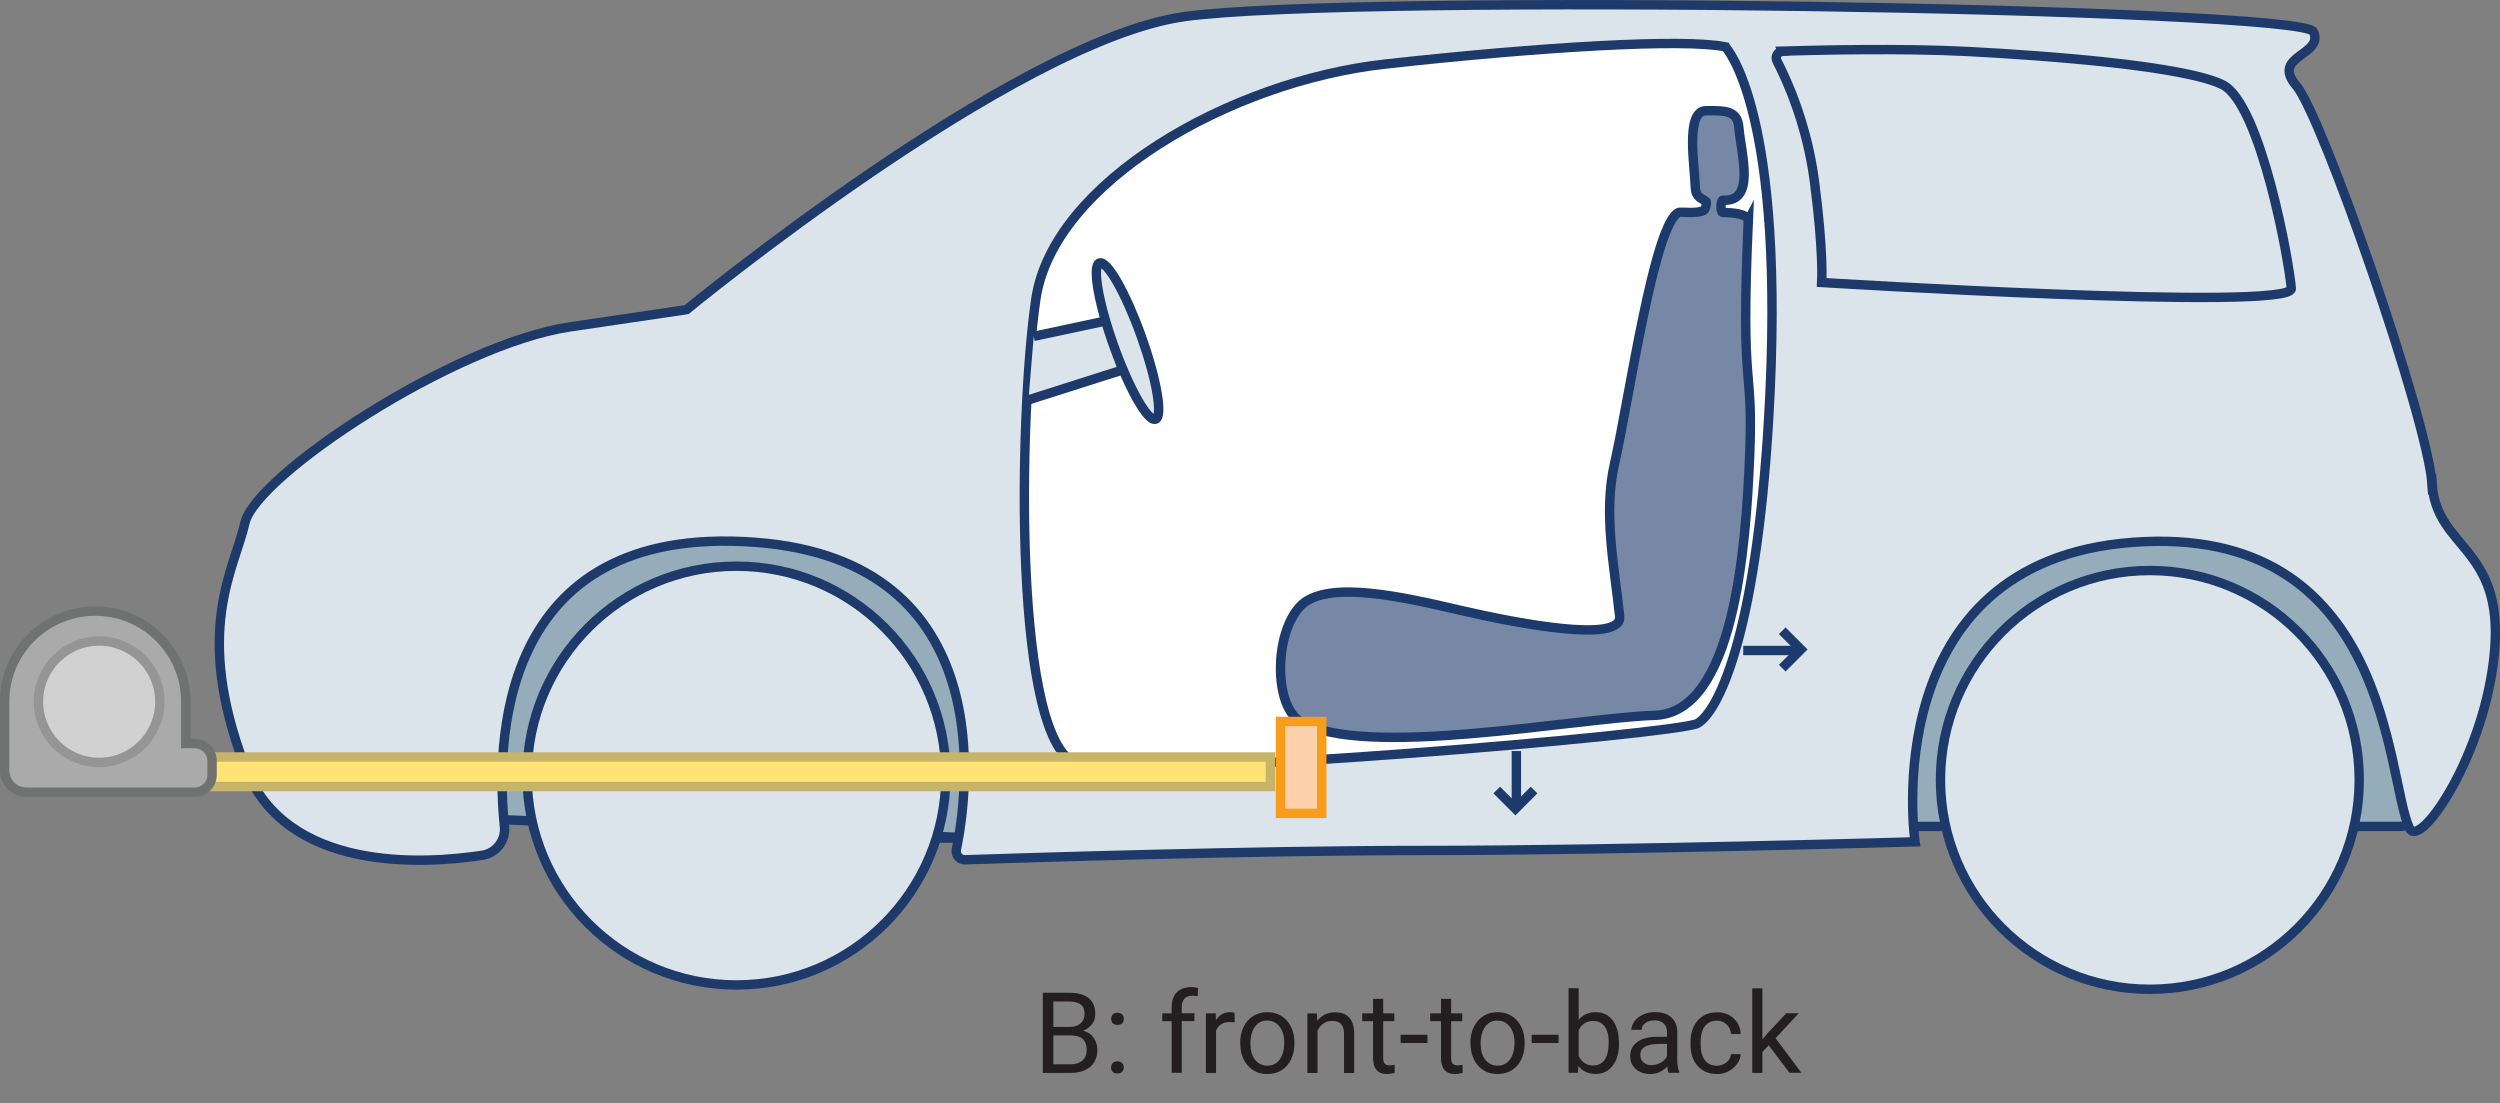 <?xml version="1.0" encoding="UTF-8"?><svg id="Layer_1" xmlns="http://www.w3.org/2000/svg" viewBox="0 0 266.03 117.42"><rect x="0" y="0" width="266.03" height="117.42" fill="#808080" stroke="none"/><defs><style>.cls-1{fill:#95acbb;}.cls-1,.cls-2,.cls-3,.cls-4,.cls-5,.cls-6,.cls-7,.cls-8,.cls-9,.cls-10{stroke-miterlimit:10;}.cls-1,.cls-3,.cls-6,.cls-8{stroke:#1e3a6b;}.cls-2{fill:#aaa;stroke:#707171;}.cls-3{fill:#fff;}.cls-4{fill:rgba(28,58,107,.6);}.cls-4,.cls-10{stroke:#1c3a6b;}.cls-5{fill:#d1d1d1;stroke:#959595;}.cls-6,.cls-10{fill:none;}.cls-11{fill:#231f20;stroke-width:0px;}.cls-7{fill:#fcd1ac;stroke:#f89c1c;}.cls-8{fill:#dbe4eb;}.cls-9{fill:#ffe374;stroke:#c6b46b;}</style></defs><path class="cls-1" d="M198.12,87.94h57.19c1.66,0,2.87-1.56,2.47-3.16l-7.82-31.27c-.24-.95-1.01-1.69-1.97-1.88l-41.22-8.24c-1.26-.25-2.51.47-2.91,1.69l-8.16,24.48c-.09.26-.13.53-.13.8v15.04c0,1.41,1.14,2.55,2.55,2.55Z"/><polygon class="cls-1" points="103.98 89.18 50.32 87.11 41.76 57.76 86.55 49.04 103.98 61.58 103.98 89.18"/><path class="cls-8" d="M258.8,51.53c-.46-6.88-11.69-39.21-14.45-42.42-2.75-3.21,2.98-3.21,1.83-5.73-1.15-2.52-102.04-4.13-120.15-1.61-18.11,2.52-52.97,31.18-52.97,31.18l-12.38,1.83c-12.38,1.83-33.48,15.82-34.62,20.87-1.15,5.04-5.5,11.46,0,25.91,4.32,11.35,19.13,10.39,25.27,9.45,1.48-.23,2.5-1.58,2.35-3.07-.85-8.07-1.12-32.34,26.73-30.23,26.18,1.98,22.53,27,21.36,32.68-.12.58.33,1.12.93,1.1,5.69-.19,30.62-.99,48.8-.99,20.64,0,52.28-.92,52.28-.92,0,0-4.36-29.81,23.16-31.87,27.52-2.06,26.95,25.27,29.47,30.44,1.11,2.28,8.14-7.97,9.05-18.97.92-11.01-6.19-10.78-6.65-17.66Z"/><path class="cls-3" d="M188.2,44.65c-1.39,23.48-5.5,31.18-7.57,32.33-2.06,1.15-58.7,5.96-65.81,4.36-7.11-1.61-6.42-37.15-4.59-49.53,1.83-12.38,20.64-23.16,37.15-24.99,16.51-1.83,31.87-2.75,36.23-1.83.02.05,6.54,6.71,4.59,39.67Z"/><circle class="cls-8" cx="78.37" cy="82.53" r="22.28"/><circle class="cls-8" cx="228.77" cy="82.99" r="22.28"/><polyline class="cls-8" points="109.44 42.55 119.44 39.37 118.01 34.08 110 35.79"/><line class="cls-6" x1="99.64" y1="89.18" x2="102.22" y2="89.18"/><path class="cls-6" d="M189.69,5.46c-.52.02-.84.57-.6,1.03,1.02,1.96,3.18,6.67,3.98,12.76,1,7.58.78,10.81.78,10.81,0,0,50.12,3.1,49.97.65-.15-2.45-3.21-19.72-7.34-21.71s-18.34-3.06-27.06-3.52c-7.1-.37-16.5-.14-19.74-.04Z"/><ellipse class="cls-8" cx="119.98" cy="36.3" rx="1.55" ry="8.83" transform="translate(-5.21 42.61) rotate(-19.72)"/><path class="cls-4" d="M186.03,23.5c.03-.77-1.79-.88-2.7-.89-.3,0-.22-1.33,0-1.31,3.54.25,1.94-4.95,1.71-7.7-.15-1.83-1.34-1.84-3.52-1.82-2.19.03-1.19,5.87-1.12,8.14.04,1.11.66,1.15,1.15,1.52.07.05,0,.85-.29.97-.75.34-2.41.13-2.55.17-2.64.8-5.36,20-6.9,26.74-1.2,5.25-.07,10.6.54,16.26.32,2.95-11.11.71-16.91-.63-5.88-1.36-14.4-3.4-17.14-.38s-2.7,10.46,0,12.15c6.59,4.13,29.42-.33,37.79-.6,8.37-.27,9.7-17.66,10.1-27.72.4-10.07-.99-5.89-.15-24.92Z"/><line class="cls-10" x1="191.54" y1="69.22" x2="185.5" y2="69.22"/><polyline class="cls-10" points="189.65 67.12 191.64 69.11 189.65 71.1"/><line class="cls-10" x1="161.36" y1="85.96" x2="161.36" y2="79.92"/><polyline class="cls-10" points="159.27 84.07 161.26 86.06 163.24 84.07"/><rect class="cls-7" x="136.26" y="76.77" width="4.39" height="9.78"/><path class="cls-11" d="M110.97,114.17v-8.53h2.79c.93,0,1.62.19,2.09.57s.7.95.7,1.7c0,.4-.11.75-.34,1.06s-.54.54-.93.71c.46.13.83.37,1.09.74s.4.79.4,1.29c0,.77-.25,1.37-.74,1.8s-1.2.66-2.1.66h-2.96ZM112.09,109.28h1.7c.49,0,.89-.12,1.18-.37.29-.25.44-.58.44-1,0-.47-.14-.81-.41-1.02-.27-.21-.69-.32-1.25-.32h-1.66v2.72ZM112.09,110.18v3.07h1.86c.52,0,.94-.14,1.24-.41s.45-.65.45-1.12c0-1.03-.56-1.54-1.68-1.54h-1.88Z"/><path class="cls-11" d="M118.23,113.6c0-.19.06-.34.17-.47s.28-.19.5-.19.39.06.51.19.17.28.17.47-.06.33-.17.45-.28.18-.51.18-.39-.06-.5-.18-.17-.27-.17-.45ZM118.24,108.43c0-.19.06-.34.17-.47s.28-.19.5-.19.39.06.51.19.17.28.17.47-.06.33-.17.45-.28.18-.51.18-.39-.06-.5-.18-.17-.27-.17-.45Z"/><path class="cls-11" d="M124.68,114.17v-5.5h-1v-.84h1v-.65c0-.68.18-1.21.54-1.58s.88-.56,1.54-.56c.25,0,.5.03.74.1l-.06.87c-.18-.04-.38-.05-.59-.05-.35,0-.62.1-.81.31s-.29.5-.29.88v.67h1.35v.84h-1.35v5.5h-1.08Z"/><path class="cls-11" d="M131.38,108.8c-.16-.03-.34-.04-.53-.04-.71,0-1.19.3-1.45.91v4.5h-1.08v-6.34h1.05l.02.73c.36-.57.86-.85,1.51-.85.21,0,.37.03.48.08v1.01Z"/><path class="cls-11" d="M131.97,110.94c0-.62.12-1.18.37-1.68s.58-.88,1.02-1.15.93-.4,1.49-.4c.86,0,1.56.3,2.09.9s.8,1.39.8,2.38v.08c0,.62-.12,1.17-.35,1.66s-.57.87-1.01,1.15-.94.41-1.51.41c-.86,0-1.56-.3-2.09-.9s-.8-1.39-.8-2.37v-.08ZM133.06,111.07c0,.7.16,1.27.49,1.69s.76.64,1.31.64.99-.22,1.31-.65.49-1.04.49-1.81c0-.7-.17-1.26-.5-1.69s-.77-.65-1.32-.65-.97.21-1.29.64-.49,1.04-.49,1.83Z"/><path class="cls-11" d="M140.13,107.83l.04.8c.48-.61,1.12-.91,1.9-.91,1.34,0,2.02.76,2.03,2.27v4.19h-1.08v-4.2c0-.46-.11-.79-.31-1.01s-.52-.33-.96-.33c-.35,0-.66.09-.93.28s-.47.43-.62.74v4.52h-1.08v-6.34h1.03Z"/><path class="cls-11" d="M147.19,106.29v1.54h1.18v.84h-1.18v3.94c0,.25.05.45.16.57s.29.19.54.19c.12,0,.3-.02.52-.07v.87c-.29.08-.56.12-.83.12-.48,0-.85-.15-1.1-.44s-.37-.71-.37-1.25v-3.93h-1.15v-.84h1.15v-1.54h1.08Z"/><path class="cls-11" d="M151.9,110.99h-2.86v-.88h2.86v.88Z"/><path class="cls-11" d="M154.42,106.29v1.54h1.18v.84h-1.18v3.94c0,.25.05.45.16.57s.29.19.54.19c.12,0,.3-.02.52-.07v.87c-.29.08-.56.12-.83.12-.48,0-.85-.15-1.1-.44s-.37-.71-.37-1.25v-3.93h-1.15v-.84h1.15v-1.54h1.08Z"/><path class="cls-11" d="M156.47,110.94c0-.62.12-1.18.37-1.68s.58-.88,1.02-1.15.93-.4,1.49-.4c.86,0,1.56.3,2.09.9s.8,1.39.8,2.38v.08c0,.62-.12,1.17-.35,1.66s-.57.87-1.01,1.15-.94.41-1.51.41c-.86,0-1.56-.3-2.09-.9s-.8-1.39-.8-2.37v-.08ZM157.56,111.07c0,.7.16,1.27.49,1.69s.76.64,1.31.64.99-.22,1.31-.65.49-1.04.49-1.81c0-.7-.17-1.26-.5-1.69s-.77-.65-1.32-.65-.97.21-1.29.64-.49,1.04-.49,1.83Z"/><path class="cls-11" d="M165.85,110.99h-2.86v-.88h2.86v.88Z"/><path class="cls-11" d="M172.28,111.07c0,.97-.22,1.75-.67,2.33s-1.04.88-1.79.88c-.8,0-1.42-.28-1.86-.85l-.05.73h-1v-9h1.08v3.36c.44-.54,1.04-.81,1.81-.81s1.37.29,1.81.87.66,1.38.66,2.39v.09ZM171.19,110.95c0-.74-.14-1.31-.43-1.71s-.7-.6-1.23-.6c-.71,0-1.23.33-1.54,1v2.74c.33.66.85,1,1.55,1,.52,0,.92-.2,1.21-.6s.43-1.01.43-1.82Z"/><path class="cls-11" d="M177.56,114.17c-.06-.12-.11-.35-.15-.67-.5.52-1.11.79-1.8.79-.62,0-1.14-.18-1.54-.53s-.6-.8-.6-1.34c0-.66.25-1.17.75-1.54s1.21-.55,2.12-.55h1.05v-.5c0-.38-.11-.68-.34-.91s-.56-.34-1-.34c-.39,0-.71.1-.97.29s-.39.43-.39.71h-1.09c0-.32.11-.62.34-.92s.53-.53.91-.7.81-.26,1.27-.26c.73,0,1.3.18,1.72.55s.63.87.64,1.51v2.92c0,.58.07,1.04.22,1.39v.09h-1.14ZM175.76,113.34c.34,0,.66-.09.97-.26s.53-.4.66-.69v-1.3h-.85c-1.33,0-1.99.39-1.99,1.17,0,.34.11.61.34.8s.52.29.87.29Z"/><path class="cls-11" d="M182.71,113.4c.39,0,.72-.12,1.01-.35s.45-.53.48-.88h1.03c-.02.36-.14.71-.38,1.04s-.54.59-.92.79-.79.29-1.22.29c-.86,0-1.55-.29-2.06-.86s-.76-1.36-.76-2.36v-.18c0-.62.11-1.17.34-1.65s.55-.85.98-1.12.92-.4,1.5-.4c.71,0,1.3.21,1.77.64s.72.98.75,1.66h-1.03c-.03-.41-.19-.75-.47-1.01s-.62-.4-1.03-.4c-.55,0-.98.2-1.28.59s-.45.97-.45,1.72v.21c0,.73.15,1.29.45,1.69s.73.59,1.29.59Z"/><path class="cls-11" d="M188.22,111.23l-.68.71v2.23h-1.08v-9h1.08v5.44l.58-.7,1.97-2.09h1.32l-2.47,2.65,2.75,3.69h-1.27l-2.21-2.94Z"/><rect class="cls-9" x="21.79" y="80.55" width="113.4" height="3.15"/><path class="cls-2" d="M20.72,79.12h-.95v-4.45c0-5.32-4.31-9.64-9.64-9.64h0c-5.32,0-9.64,4.31-9.64,9.64v7.32c0,1.28,1.04,2.31,2.31,2.31h17.91c1.03,0,1.86-.83,1.86-1.86v-1.46c0-1.03-.83-1.86-1.86-1.86Z"/><circle class="cls-5" cx="10.55" cy="74.67" r="6.46"/></svg>